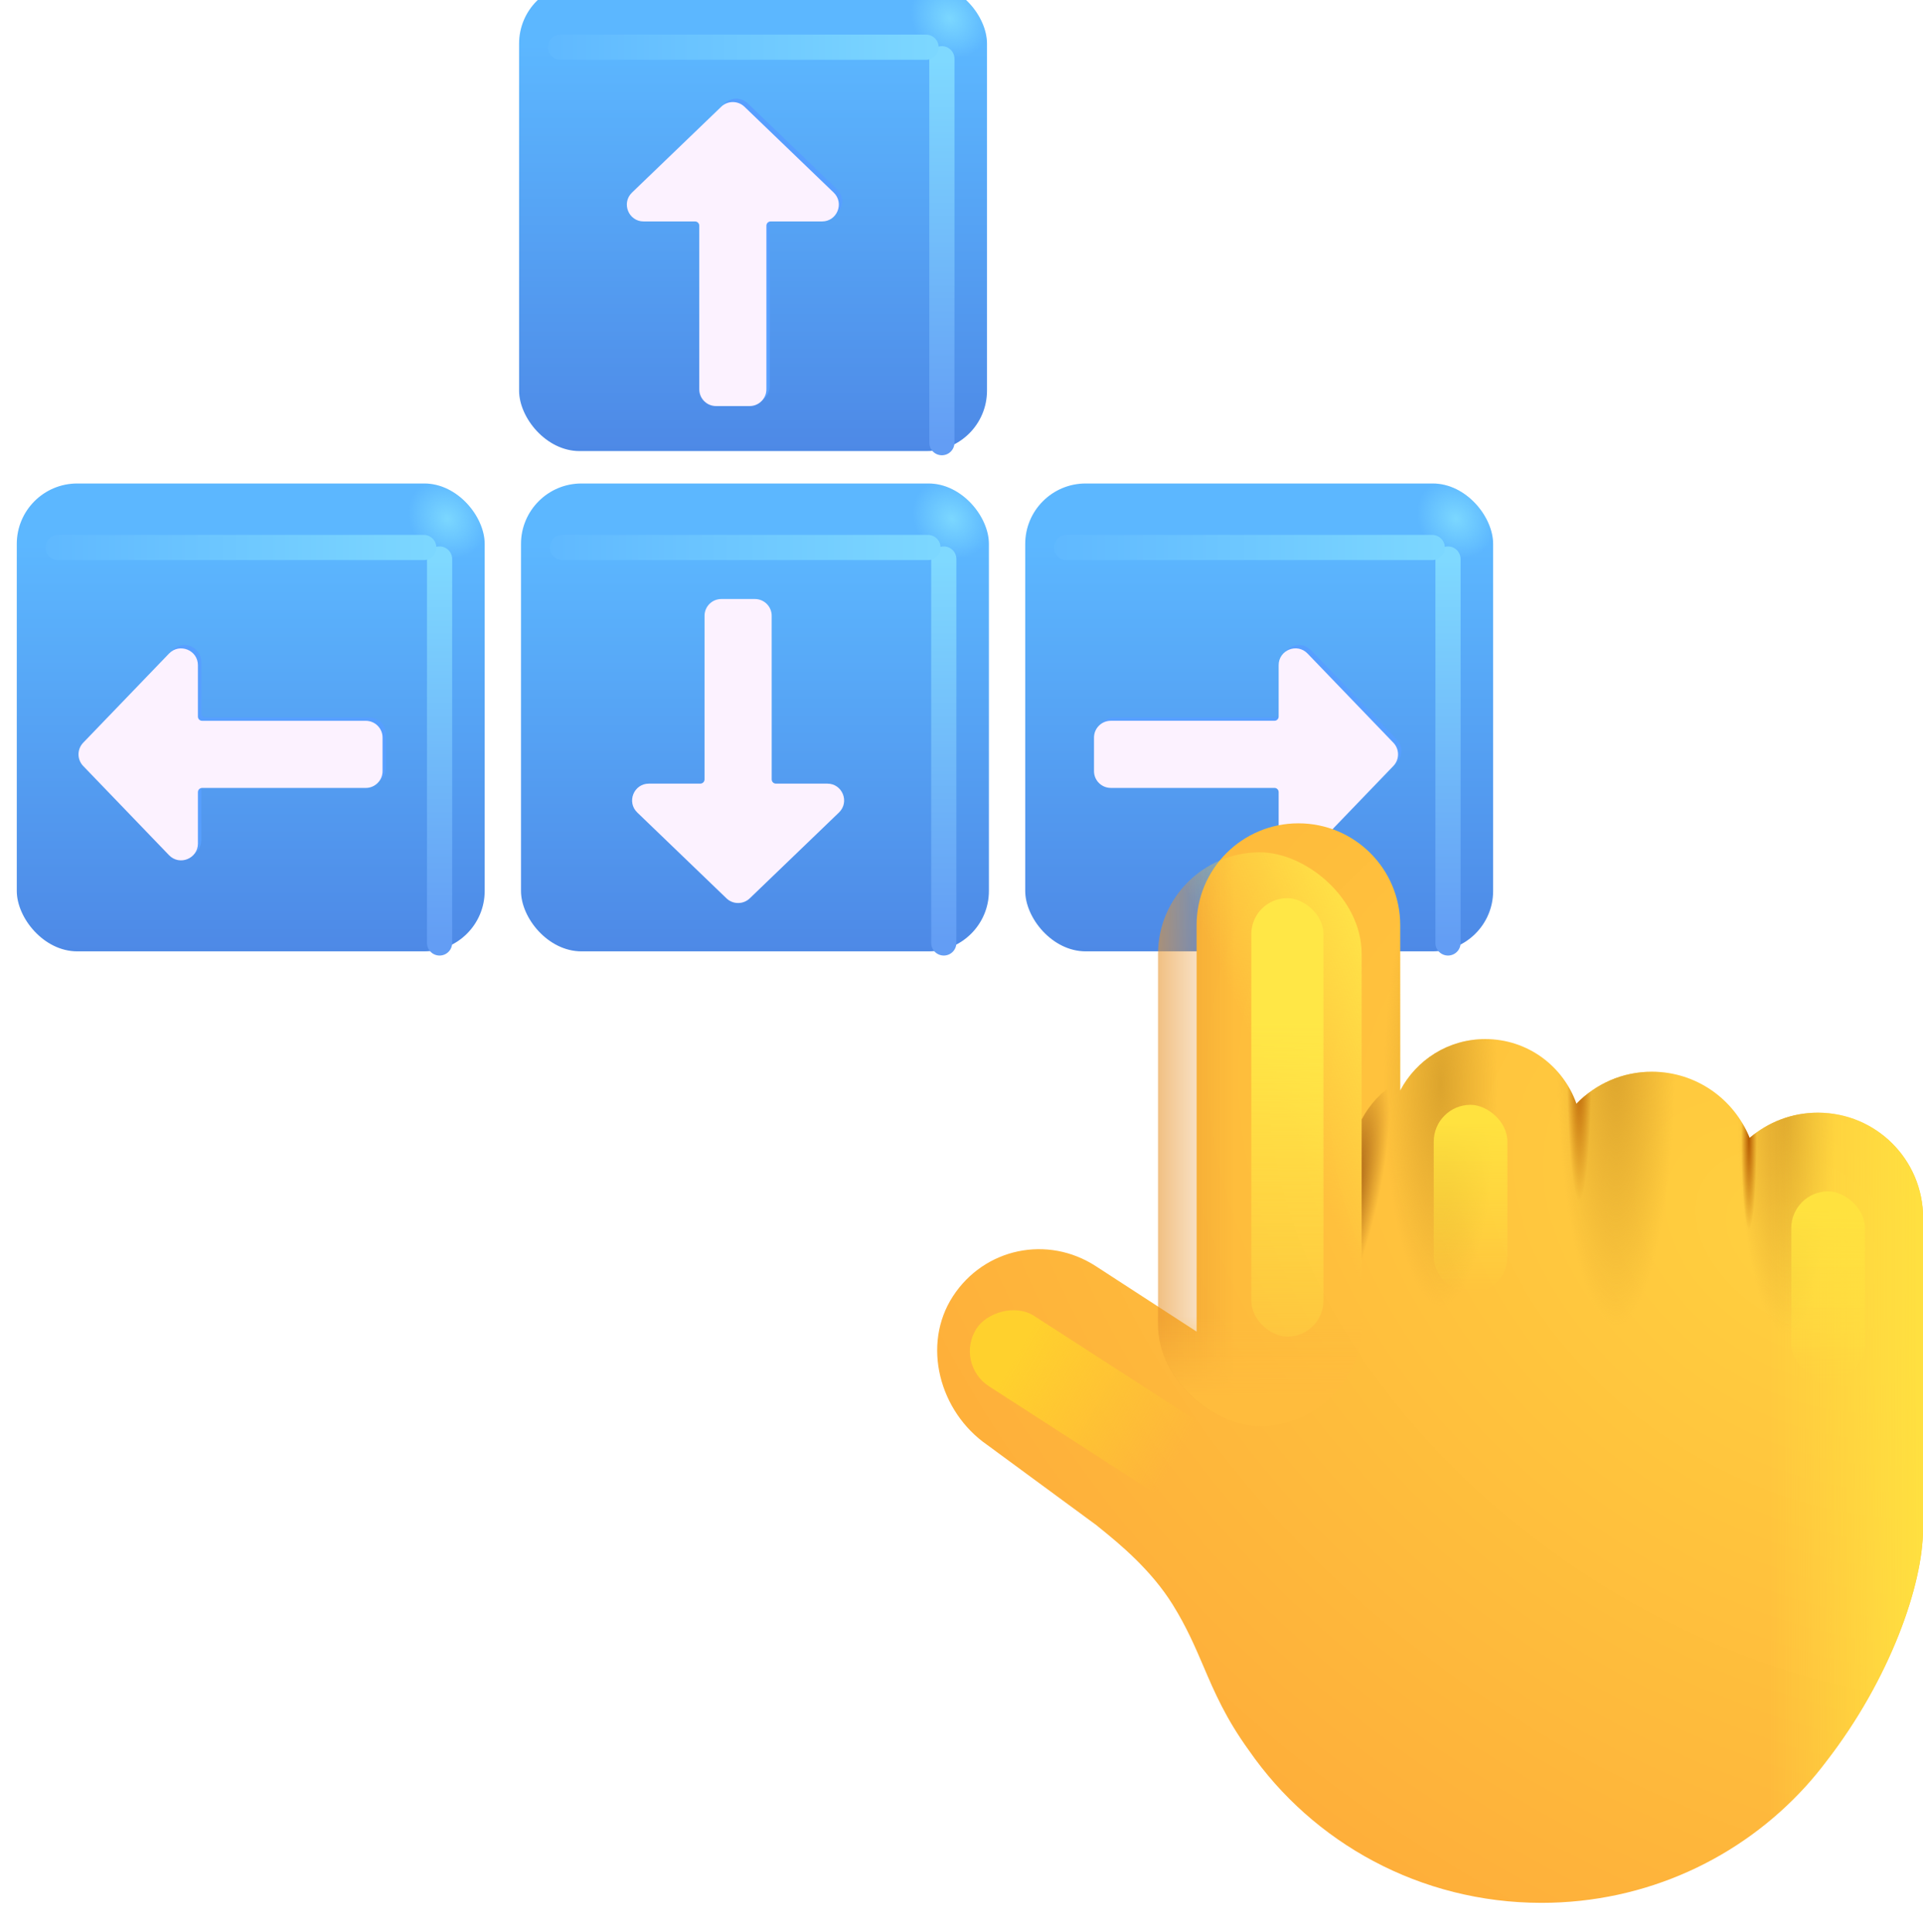 <?xml version="1.0" encoding="UTF-8"?>
<svg version="1.1" viewBox="0 0 114.56 115.1" xml:space="preserve" xmlns="http://www.w3.org/2000/svg" xmlns:xlink="http://www.w3.org/1999/xlink"><defs><filter id="filter0_i_20020_5201" x="2.821" y="1.268" width="26.537" height="28.714" color-interpolation-filters="sRGB" filterUnits="userSpaceOnUse"><feFlood flood-opacity="0" result="BackgroundImageFix"/><feBlend in="SourceGraphic" in2="BackgroundImageFix" result="shape"/><feColorMatrix in="SourceAlpha" result="hardAlpha" values="0 0 0 0 0 0 0 0 0 0 0 0 0 0 0 0 0 0 127 0"/><feOffset dx="1" dy="-0.75"/><feGaussianBlur stdDeviation="1"/><feComposite in2="hardAlpha" k2="-1" k3="1" operator="arithmetic"/><feColorMatrix values="0 0 0 0 0.902 0 0 0 0 0.514 0 0 0 0 0.259 0 0 0 1 0"/><feBlend in2="shape" result="effect1_innerShadow_20020_5201"/></filter><filter id="filter1_f_20020_5201" x="10.457" y="1.705" width="4.869" height="14.359" color-interpolation-filters="sRGB" filterUnits="userSpaceOnUse"><feFlood flood-opacity="0" result="BackgroundImageFix"/><feBlend in="SourceGraphic" in2="BackgroundImageFix" result="shape"/><feGaussianBlur result="effect1_foregroundBlur_20020_5201" stdDeviation="0.75"/></filter><filter id="filter2_f_20020_5201" x="3.168" y="12.357" width="10.346" height="8.507" color-interpolation-filters="sRGB" filterUnits="userSpaceOnUse"><feFlood flood-opacity="0" result="BackgroundImageFix"/><feBlend in="SourceGraphic" in2="BackgroundImageFix" result="shape"/><feGaussianBlur result="effect1_foregroundBlur_20020_5201" stdDeviation="0.75"/></filter><filter id="filter3_f_20020_5201" x="15.682" y="7.559" width="3.908" height="6.885" color-interpolation-filters="sRGB" filterUnits="userSpaceOnUse"><feFlood flood-opacity="0" result="BackgroundImageFix"/><feBlend in="SourceGraphic" in2="BackgroundImageFix" result="shape"/><feGaussianBlur result="effect1_foregroundBlur_20020_5201" stdDeviation="0.5"/></filter><filter id="filter4_f_20020_5201" x="20.313" y="8.68" width="3.908" height="6.885" color-interpolation-filters="sRGB" filterUnits="userSpaceOnUse"><feFlood flood-opacity="0" result="BackgroundImageFix"/><feBlend in="SourceGraphic" in2="BackgroundImageFix" result="shape"/><feGaussianBlur result="effect1_foregroundBlur_20020_5201" stdDeviation="0.5"/></filter><filter id="filter5_f_20020_5201" x="24.943" y="9.801" width="3.908" height="6.885" color-interpolation-filters="sRGB" filterUnits="userSpaceOnUse"><feFlood flood-opacity="0" result="BackgroundImageFix"/><feBlend in="SourceGraphic" in2="BackgroundImageFix" result="shape"/><feGaussianBlur result="effect1_foregroundBlur_20020_5201" stdDeviation="0.5"/></filter><radialGradient id="paint0_radial_20020_5201" cx="0" cy="0" r="1" gradientTransform="matrix(-11.338,17.105,-25.202,-16.705,25.207,12.877)" gradientUnits="userSpaceOnUse"><stop stop-color="#FFD03F" offset="0"/><stop stop-color="#FEAD3A" offset="1"/></radialGradient><radialGradient id="paint1_radial_20020_5201" cx="0" cy="0" r="1" gradientTransform="matrix(0,5.755,-1.471,0,15.86,8.766)" gradientUnits="userSpaceOnUse"><stop stop-color="#DCA42D" offset="0"/><stop stop-color="#DCA42D" stop-opacity="0" offset="1"/></radialGradient><radialGradient id="paint2_radial_20020_5201" cx="0" cy="0" r="1" gradientTransform="matrix(0,7.14,-1.533,0,20.404,7.9)" gradientUnits="userSpaceOnUse"><stop stop-color="#DCA42D" offset="0"/><stop stop-color="#DCA42D" stop-opacity="0" offset="1"/></radialGradient><radialGradient id="paint3_radial_20020_5201" cx="0" cy="0" r="1" gradientTransform="matrix(0,5.929,-1.273,0,24.818,9.328)" gradientUnits="userSpaceOnUse"><stop stop-color="#DCA42D" offset="0"/><stop stop-color="#DCA42D" stop-opacity="0" offset="1"/></radialGradient><radialGradient id="paint4_radial_20020_5201" cx="0" cy="0" r="1" gradientTransform="matrix(0 2.375 -.203 0 23.848 10.169)" gradientUnits="userSpaceOnUse"><stop stop-color="#B65B01" offset="0"/><stop stop-color="#B65B01" stop-opacity="0" offset="1"/></radialGradient><radialGradient id="paint5_radial_20020_5201" cx="0" cy="0" r="1" gradientTransform="matrix(0 3.808 -.326 0 19.452 7.987)" gradientUnits="userSpaceOnUse"><stop stop-color="#B65B01" offset="0"/><stop stop-color="#B65B01" stop-opacity="0" offset="1"/></radialGradient><linearGradient id="paint6_linear_20020_5201" x1="24.342" x2="28.358" y1="16" y2="16" gradientUnits="userSpaceOnUse"><stop stop-color="#FFE040" stop-opacity="0" offset="0"/><stop stop-color="#FFE040" offset="1"/></linearGradient><linearGradient id="paint7_linear_20020_5201" x1="5.442" x2="5.442" y1="-1.384" y2="1.992" gradientUnits="userSpaceOnUse"><stop stop-color="#E7942D" offset="0"/><stop stop-color="#E7942D" stop-opacity="0" offset="1"/></linearGradient><linearGradient id="paint8_linear_20020_5201" x1="14.104" x2="12.027" y1="4.026" y2="4.026" gradientUnits="userSpaceOnUse"><stop stop-color="#FFBC3D" offset="0"/><stop stop-color="#FFBC3D" stop-opacity="0" offset="1"/></linearGradient><linearGradient id="paint9_linear_20020_5201" x1="5.622" x2="7.432" y1="7.661" y2="3.593" gradientUnits="userSpaceOnUse"><stop stop-color="#FFE949" offset="0"/><stop stop-color="#FFE949" stop-opacity="0" offset="1"/></linearGradient><linearGradient id="paint10_linear_20020_5201" x1="3.241" x2="13.642" y1="2.079" y2="2.079" gradientUnits="userSpaceOnUse"><stop stop-color="#FFE746" offset="0"/><stop stop-color="#FFE746" stop-opacity="0" offset="1"/></linearGradient><linearGradient id="paint11_linear_20020_5201" x1="1.233" x2="6.169" y1=".935" y2="1.153" gradientUnits="userSpaceOnUse"><stop stop-color="#FFD12D" offset="0"/><stop stop-color="#FFD12D" stop-opacity="0" offset="1"/></linearGradient><linearGradient id="paint12_linear_20020_5201" x1=".467" x2="4.885" y1=".954" y2=".954" gradientUnits="userSpaceOnUse"><stop stop-color="#FFE23F" offset="0"/><stop stop-color="#FFE23F" stop-opacity="0" offset="1"/></linearGradient><radialGradient id="paint15_radial_20020_5201" cx="0" cy="0" r="1" gradientTransform="matrix(.822 -3.495 .798 .188 14.389 11.102)" gradientUnits="userSpaceOnUse"><stop stop-color="#8F4709" offset="0"/><stop stop-color="#8F4709" stop-opacity="0" offset="1"/></radialGradient><linearGradient id="linearGradient567" x1=".467" x2="4.885" y1=".954" y2=".954" gradientUnits="userSpaceOnUse" xlink:href="#paint12_linear_20020_5201"/><filter id="filter0_ii_18590_750-7" x="2.066" y=".562" width="28.875" height="28.875" color-interpolation-filters="sRGB" filterUnits="userSpaceOnUse"><feFlood flood-opacity="0" result="BackgroundImageFix"/><feBlend in="SourceGraphic" in2="BackgroundImageFix" result="shape"/><feColorMatrix in="SourceAlpha" result="hardAlpha" values="0 0 0 0 0 0 0 0 0 0 0 0 0 0 0 0 0 0 127 0"/><feOffset dx="1" dy="-1"/><feGaussianBlur stdDeviation="1.5"/><feComposite in2="hardAlpha" k2="-1" k3="1" operator="arithmetic"/><feColorMatrix values="0 0 0 0 0.188 0 0 0 0 0.471 0 0 0 0 0.843 0 0 0 1 0"/><feBlend in2="shape" result="effect1_innerShadow_18590_750"/><feColorMatrix in="SourceAlpha" result="hardAlpha" values="0 0 0 0 0 0 0 0 0 0 0 0 0 0 0 0 0 0 127 0"/><feOffset dy="-1"/><feGaussianBlur stdDeviation="1.5"/><feComposite in2="hardAlpha" k2="-1" k3="1" operator="arithmetic"/><feColorMatrix values="0 0 0 0 0.275 0 0 0 0 0.349 0 0 0 0 0.8 0 0 0 1 0"/><feBlend in2="effect1_innerShadow_18590_750" result="effect2_innerShadow_18590_750"/></filter><filter id="filter1_f_18590_750-7" x="25.503" y="1.312" width="5.5" height="28.375" color-interpolation-filters="sRGB" filterUnits="userSpaceOnUse"><feFlood flood-opacity="0" result="BackgroundImageFix"/><feBlend in="SourceGraphic" in2="BackgroundImageFix" result="shape"/><feGaussianBlur result="effect1_foregroundBlur_18590_750" stdDeviation="1"/></filter><filter id="filter2_f_18590_750-95" x="2.78" y=".625" width="27.281" height="5.5" color-interpolation-filters="sRGB" filterUnits="userSpaceOnUse"><feFlood flood-opacity="0" result="BackgroundImageFix"/><feBlend in="SourceGraphic" in2="BackgroundImageFix" result="shape"/><feGaussianBlur result="effect1_foregroundBlur_18590_750" stdDeviation="1"/></filter><filter id="filter3_f_18590_750-1" x="8.685" y="5.444" width="14.63" height="20.112" color-interpolation-filters="sRGB" filterUnits="userSpaceOnUse"><feFlood flood-opacity="0" result="BackgroundImageFix"/><feBlend in="SourceGraphic" in2="BackgroundImageFix" result="shape"/><feGaussianBlur result="effect1_foregroundBlur_18590_750" stdDeviation="0.5"/></filter><filter id="filter4_ii_18590_750-1" x="9.285" y="6.044" width="13.43" height="18.912" color-interpolation-filters="sRGB" filterUnits="userSpaceOnUse"><feFlood flood-opacity="0" result="BackgroundImageFix"/><feBlend in="SourceGraphic" in2="BackgroundImageFix" result="shape"/><feColorMatrix in="SourceAlpha" result="hardAlpha" values="0 0 0 0 0 0 0 0 0 0 0 0 0 0 0 0 0 0 127 0"/><feOffset dx="-0.4" dy="0.4"/><feGaussianBlur stdDeviation="0.375"/><feComposite in2="hardAlpha" k2="-1" k3="1" operator="arithmetic"/><feColorMatrix values="0 0 0 0 0.902 0 0 0 0 0.855 0 0 0 0 0.98 0 0 0 1 0"/><feBlend in2="shape" result="effect1_innerShadow_18590_750"/><feColorMatrix in="SourceAlpha" result="hardAlpha" values="0 0 0 0 0 0 0 0 0 0 0 0 0 0 0 0 0 0 127 0"/><feOffset dx="0.4" dy="-0.4"/><feGaussianBlur stdDeviation="0.2"/><feComposite in2="hardAlpha" k2="-1" k3="1" operator="arithmetic"/><feColorMatrix values="0 0 0 0 1 0 0 0 0 0.988 0 0 0 0 1 0 0 0 1 0"/><feBlend in2="effect1_innerShadow_18590_750" result="effect2_innerShadow_18590_750"/></filter><linearGradient id="paint0_linear_18590_750-62" x1="16.003" x2="16.003" y1="5.137" y2="38.39" gradientUnits="userSpaceOnUse"><stop stop-color="#5CB7FF" offset="0"/><stop stop-color="#4878DD" offset="1"/></linearGradient><radialGradient id="paint1_radial_18590_750-3" cx="0" cy="0" r="1" gradientTransform="matrix(-1.562,1.469,-1.716,-1.825,27.722,3.656)" gradientUnits="userSpaceOnUse"><stop stop-color="#7BD7FF" offset="0"/><stop stop-color="#7BD7FF" stop-opacity="0" offset="1"/></radialGradient><linearGradient id="paint2_linear_18590_750-3" x1="28.753" x2="28.753" y1="4.062" y2="26.938" gradientUnits="userSpaceOnUse"><stop stop-color="#7FD9FF" offset="0"/><stop stop-color="#639DF4" offset="1"/></linearGradient><linearGradient id="paint3_linear_18590_750-8" x1="28.467" x2="2.936" y1="3.625" y2="3.625" gradientUnits="userSpaceOnUse"><stop stop-color="#7DD8FF" offset="0"/><stop stop-color="#5DB6FF" offset="1"/></linearGradient><filter id="filter0_ii_18590_694" x="2.066" y="1.062" width="28.875" height="28.875" color-interpolation-filters="sRGB" filterUnits="userSpaceOnUse"><feFlood flood-opacity="0" result="BackgroundImageFix"/><feBlend in="SourceGraphic" in2="BackgroundImageFix" result="shape"/><feColorMatrix in="SourceAlpha" result="hardAlpha" values="0 0 0 0 0 0 0 0 0 0 0 0 0 0 0 0 0 0 127 0"/><feOffset dx="1" dy="-1"/><feGaussianBlur stdDeviation="1.5"/><feComposite in2="hardAlpha" k2="-1" k3="1" operator="arithmetic"/><feColorMatrix values="0 0 0 0 0.188 0 0 0 0 0.471 0 0 0 0 0.843 0 0 0 1 0"/><feBlend in2="shape" result="effect1_innerShadow_18590_694"/><feColorMatrix in="SourceAlpha" result="hardAlpha" values="0 0 0 0 0 0 0 0 0 0 0 0 0 0 0 0 0 0 127 0"/><feOffset dy="-1"/><feGaussianBlur stdDeviation="1.5"/><feComposite in2="hardAlpha" k2="-1" k3="1" operator="arithmetic"/><feColorMatrix values="0 0 0 0 0.275 0 0 0 0 0.349 0 0 0 0 0.8 0 0 0 1 0"/><feBlend in2="effect1_innerShadow_18590_694" result="effect2_innerShadow_18590_694"/></filter><filter id="filter1_f_18590_694" x="25.503" y="1.812" width="5.5" height="28.375" color-interpolation-filters="sRGB" filterUnits="userSpaceOnUse"><feFlood flood-opacity="0" result="BackgroundImageFix"/><feBlend in="SourceGraphic" in2="BackgroundImageFix" result="shape"/><feGaussianBlur result="effect1_foregroundBlur_18590_694" stdDeviation="1"/></filter><filter id="filter2_f_18590_694" x="2.78" y="1.125" width="27.281" height="5.5" color-interpolation-filters="sRGB" filterUnits="userSpaceOnUse"><feFlood flood-opacity="0" result="BackgroundImageFix"/><feBlend in="SourceGraphic" in2="BackgroundImageFix" result="shape"/><feGaussianBlur result="effect1_foregroundBlur_18590_694" stdDeviation="1"/></filter><filter id="filter3_f_18590_694" x="8.685" y="5.944" width="14.63" height="20.112" color-interpolation-filters="sRGB" filterUnits="userSpaceOnUse"><feFlood flood-opacity="0" result="BackgroundImageFix"/><feBlend in="SourceGraphic" in2="BackgroundImageFix" result="shape"/><feGaussianBlur result="effect1_foregroundBlur_18590_694" stdDeviation="0.5"/></filter><filter id="filter4_ii_18590_694" x="9.085" y="6.544" width="13.63" height="19.112" color-interpolation-filters="sRGB" filterUnits="userSpaceOnUse"><feFlood flood-opacity="0" result="BackgroundImageFix"/><feBlend in="SourceGraphic" in2="BackgroundImageFix" result="shape"/><feColorMatrix in="SourceAlpha" result="hardAlpha" values="0 0 0 0 0 0 0 0 0 0 0 0 0 0 0 0 0 0 127 0"/><feOffset dx="-0.6" dy="0.6"/><feGaussianBlur stdDeviation="0.5"/><feComposite in2="hardAlpha" k2="-1" k3="1" operator="arithmetic"/><feColorMatrix values="0 0 0 0 0.902 0 0 0 0 0.855 0 0 0 0 0.98 0 0 0 1 0"/><feBlend in2="shape" result="effect1_innerShadow_18590_694"/><feColorMatrix in="SourceAlpha" result="hardAlpha" values="0 0 0 0 0 0 0 0 0 0 0 0 0 0 0 0 0 0 127 0"/><feOffset dx="0.4" dy="-0.4"/><feGaussianBlur stdDeviation="0.2"/><feComposite in2="hardAlpha" k2="-1" k3="1" operator="arithmetic"/><feColorMatrix values="0 0 0 0 1 0 0 0 0 0.988 0 0 0 0 1 0 0 0 1 0"/><feBlend in2="effect1_innerShadow_18590_694" result="effect2_innerShadow_18590_694"/></filter><linearGradient id="paint0_linear_18590_694" x1="16.003" x2="16.003" y1="5.637" y2="38.89" gradientUnits="userSpaceOnUse"><stop stop-color="#5CB7FF" offset="0"/><stop stop-color="#4878DD" offset="1"/></linearGradient><radialGradient id="paint1_radial_18590_694" cx="0" cy="0" r="1" gradientTransform="matrix(-1.562,1.469,-1.716,-1.825,27.722,4.156)" gradientUnits="userSpaceOnUse"><stop stop-color="#7BD7FF" offset="0"/><stop stop-color="#7BD7FF" stop-opacity="0" offset="1"/></radialGradient><linearGradient id="paint2_linear_18590_694" x1="28.753" x2="28.753" y1="4.562" y2="27.438" gradientUnits="userSpaceOnUse"><stop stop-color="#7FD9FF" offset="0"/><stop stop-color="#639DF4" offset="1"/></linearGradient><linearGradient id="paint3_linear_18590_694" x1="28.467" x2="2.936" y1="4.125" y2="4.125" gradientUnits="userSpaceOnUse"><stop stop-color="#7DD8FF" offset="0"/><stop stop-color="#5DB6FF" offset="1"/></linearGradient><filter id="filter0_ii_18590_778" x="2.066" y="1.312" width="28.875" height="28.875" color-interpolation-filters="sRGB" filterUnits="userSpaceOnUse"><feFlood flood-opacity="0" result="BackgroundImageFix"/><feBlend in="SourceGraphic" in2="BackgroundImageFix" result="shape"/><feColorMatrix in="SourceAlpha" result="hardAlpha" values="0 0 0 0 0 0 0 0 0 0 0 0 0 0 0 0 0 0 127 0"/><feOffset dx="1" dy="-1"/><feGaussianBlur stdDeviation="1.5"/><feComposite in2="hardAlpha" k2="-1" k3="1" operator="arithmetic"/><feColorMatrix values="0 0 0 0 0.188 0 0 0 0 0.471 0 0 0 0 0.843 0 0 0 1 0"/><feBlend in2="shape" result="effect1_innerShadow_18590_778"/><feColorMatrix in="SourceAlpha" result="hardAlpha" values="0 0 0 0 0 0 0 0 0 0 0 0 0 0 0 0 0 0 127 0"/><feOffset dy="-1"/><feGaussianBlur stdDeviation="1.5"/><feComposite in2="hardAlpha" k2="-1" k3="1" operator="arithmetic"/><feColorMatrix values="0 0 0 0 0.275 0 0 0 0 0.349 0 0 0 0 0.8 0 0 0 1 0"/><feBlend in2="effect1_innerShadow_18590_778" result="effect2_innerShadow_18590_778"/></filter><filter id="filter1_f_18590_778" x="25.503" y="2.062" width="5.5" height="28.375" color-interpolation-filters="sRGB" filterUnits="userSpaceOnUse"><feFlood flood-opacity="0" result="BackgroundImageFix"/><feBlend in="SourceGraphic" in2="BackgroundImageFix" result="shape"/><feGaussianBlur result="effect1_foregroundBlur_18590_778" stdDeviation="1"/></filter><filter id="filter2_f_18590_778" x="2.78" y="1.375" width="27.281" height="5.5" color-interpolation-filters="sRGB" filterUnits="userSpaceOnUse"><feFlood flood-opacity="0" result="BackgroundImageFix"/><feBlend in="SourceGraphic" in2="BackgroundImageFix" result="shape"/><feGaussianBlur result="effect1_foregroundBlur_18590_778" stdDeviation="1"/></filter><filter id="filter3_f_18590_778" x="5.944" y="8.935" width="20.112" height="14.63" color-interpolation-filters="sRGB" filterUnits="userSpaceOnUse"><feFlood flood-opacity="0" result="BackgroundImageFix"/><feBlend in="SourceGraphic" in2="BackgroundImageFix" result="shape"/><feGaussianBlur result="effect1_foregroundBlur_18590_778" stdDeviation="0.5"/></filter><filter id="filter4_ii_18590_778" x="6.344" y="9.535" width="19.112" height="13.63" color-interpolation-filters="sRGB" filterUnits="userSpaceOnUse"><feFlood flood-opacity="0" result="BackgroundImageFix"/><feBlend in="SourceGraphic" in2="BackgroundImageFix" result="shape"/><feColorMatrix in="SourceAlpha" result="hardAlpha" values="0 0 0 0 0 0 0 0 0 0 0 0 0 0 0 0 0 0 127 0"/><feOffset dx="-0.6" dy="0.6"/><feGaussianBlur stdDeviation="0.5"/><feComposite in2="hardAlpha" k2="-1" k3="1" operator="arithmetic"/><feColorMatrix values="0 0 0 0 0.867 0 0 0 0 0.82 0 0 0 0 0.941 0 0 0 1 0"/><feBlend in2="shape" result="effect1_innerShadow_18590_778"/><feColorMatrix in="SourceAlpha" result="hardAlpha" values="0 0 0 0 0 0 0 0 0 0 0 0 0 0 0 0 0 0 127 0"/><feOffset dx="0.4" dy="-0.4"/><feGaussianBlur stdDeviation="0.5"/><feComposite in2="hardAlpha" k2="-1" k3="1" operator="arithmetic"/><feColorMatrix values="0 0 0 0 1 0 0 0 0 0.988 0 0 0 0 1 0 0 0 1 0"/><feBlend in2="effect1_innerShadow_18590_778" result="effect2_innerShadow_18590_778"/></filter><linearGradient id="paint0_linear_18590_778" x1="16.003" x2="16.003" y1="5.887" y2="39.14" gradientUnits="userSpaceOnUse"><stop stop-color="#5CB7FF" offset="0"/><stop stop-color="#4878DD" offset="1"/></linearGradient><radialGradient id="paint1_radial_18590_778" cx="0" cy="0" r="1" gradientTransform="matrix(-1.562,1.469,-1.716,-1.825,27.722,4.406)" gradientUnits="userSpaceOnUse"><stop stop-color="#7BD7FF" offset="0"/><stop stop-color="#7BD7FF" stop-opacity="0" offset="1"/></radialGradient><linearGradient id="paint2_linear_18590_778" x1="28.753" x2="28.753" y1="4.812" y2="27.688" gradientUnits="userSpaceOnUse"><stop stop-color="#7FD9FF" offset="0"/><stop stop-color="#639DF4" offset="1"/></linearGradient><linearGradient id="paint3_linear_18590_778" x1="28.467" x2="2.936" y1="4.375" y2="4.375" gradientUnits="userSpaceOnUse"><stop stop-color="#7DD8FF" offset="0"/><stop stop-color="#5DB6FF" offset="1"/></linearGradient><filter id="filter0_ii_18590_722" x="2.066" y=".812" width="28.875" height="28.875" color-interpolation-filters="sRGB" filterUnits="userSpaceOnUse"><feFlood flood-opacity="0" result="BackgroundImageFix"/><feBlend in="SourceGraphic" in2="BackgroundImageFix" result="shape"/><feColorMatrix in="SourceAlpha" result="hardAlpha" values="0 0 0 0 0 0 0 0 0 0 0 0 0 0 0 0 0 0 127 0"/><feOffset dx="1" dy="-1"/><feGaussianBlur stdDeviation="1.5"/><feComposite in2="hardAlpha" k2="-1" k3="1" operator="arithmetic"/><feColorMatrix values="0 0 0 0 0.188 0 0 0 0 0.471 0 0 0 0 0.843 0 0 0 1 0"/><feBlend in2="shape" result="effect1_innerShadow_18590_722"/><feColorMatrix in="SourceAlpha" result="hardAlpha" values="0 0 0 0 0 0 0 0 0 0 0 0 0 0 0 0 0 0 127 0"/><feOffset dy="-1"/><feGaussianBlur stdDeviation="1.5"/><feComposite in2="hardAlpha" k2="-1" k3="1" operator="arithmetic"/><feColorMatrix values="0 0 0 0 0.275 0 0 0 0 0.349 0 0 0 0 0.8 0 0 0 1 0"/><feBlend in2="effect1_innerShadow_18590_722" result="effect2_innerShadow_18590_722"/></filter><filter id="filter1_f_18590_722" x="25.503" y="1.562" width="5.5" height="28.375" color-interpolation-filters="sRGB" filterUnits="userSpaceOnUse"><feFlood flood-opacity="0" result="BackgroundImageFix"/><feBlend in="SourceGraphic" in2="BackgroundImageFix" result="shape"/><feGaussianBlur result="effect1_foregroundBlur_18590_722" stdDeviation="1"/></filter><filter id="filter2_f_18590_722" x="2.78" y=".875" width="27.281" height="5.5" color-interpolation-filters="sRGB" filterUnits="userSpaceOnUse"><feFlood flood-opacity="0" result="BackgroundImageFix"/><feBlend in="SourceGraphic" in2="BackgroundImageFix" result="shape"/><feGaussianBlur result="effect1_foregroundBlur_18590_722" stdDeviation="1"/></filter><filter id="filter3_f_18590_722" x="6.364" y="8.435" width="20.112" height="14.63" color-interpolation-filters="sRGB" filterUnits="userSpaceOnUse"><feFlood flood-opacity="0" result="BackgroundImageFix"/><feBlend in="SourceGraphic" in2="BackgroundImageFix" result="shape"/><feGaussianBlur result="effect1_foregroundBlur_18590_722" stdDeviation="0.5"/></filter><filter id="filter4_ii_18590_722" x="6.764" y="9.035" width="19.112" height="13.63" color-interpolation-filters="sRGB" filterUnits="userSpaceOnUse"><feFlood flood-opacity="0" result="BackgroundImageFix"/><feBlend in="SourceGraphic" in2="BackgroundImageFix" result="shape"/><feColorMatrix in="SourceAlpha" result="hardAlpha" values="0 0 0 0 0 0 0 0 0 0 0 0 0 0 0 0 0 0 127 0"/><feOffset dx="-0.6" dy="0.6"/><feGaussianBlur stdDeviation="0.5"/><feComposite in2="hardAlpha" k2="-1" k3="1" operator="arithmetic"/><feColorMatrix values="0 0 0 0 0.902 0 0 0 0 0.855 0 0 0 0 0.98 0 0 0 1 0"/><feBlend in2="shape" result="effect1_innerShadow_18590_722"/><feColorMatrix in="SourceAlpha" result="hardAlpha" values="0 0 0 0 0 0 0 0 0 0 0 0 0 0 0 0 0 0 127 0"/><feOffset dx="0.4" dy="-0.4"/><feGaussianBlur stdDeviation="0.2"/><feComposite in2="hardAlpha" k2="-1" k3="1" operator="arithmetic"/><feColorMatrix values="0 0 0 0 1 0 0 0 0 0.988 0 0 0 0 1 0 0 0 1 0"/><feBlend in2="effect1_innerShadow_18590_722" result="effect2_innerShadow_18590_722"/></filter><linearGradient id="paint0_linear_18590_722" x1="16.003" x2="16.003" y1="5.387" y2="38.64" gradientUnits="userSpaceOnUse"><stop stop-color="#5CB7FF" offset="0"/><stop stop-color="#4878DD" offset="1"/></linearGradient><radialGradient id="paint1_radial_18590_722" cx="0" cy="0" r="1" gradientTransform="matrix(-1.562,1.469,-1.716,-1.825,27.722,3.906)" gradientUnits="userSpaceOnUse"><stop stop-color="#7BD7FF" offset="0"/><stop stop-color="#7BD7FF" stop-opacity="0" offset="1"/></radialGradient><linearGradient id="paint2_linear_18590_722" x1="28.753" x2="28.753" y1="4.312" y2="27.188" gradientUnits="userSpaceOnUse"><stop stop-color="#7FD9FF" offset="0"/><stop stop-color="#639DF4" offset="1"/></linearGradient><linearGradient id="paint3_linear_18590_722" x1="28.467" x2="2.936" y1="3.875" y2="3.875" gradientUnits="userSpaceOnUse"><stop stop-color="#7DD8FF" offset="0"/><stop stop-color="#5DB6FF" offset="1"/></linearGradient></defs><g transform="translate(-4.318,-3.735)"><g fill="none"><g transform="translate(32.29,32.98)"><g filter="url(#filter0_ii_18590_750-7)"><rect x="2.066" y="1.562" width="27.875" height="27.875" rx="3.6" fill="url(#paint0_linear_18590_750-62)"/><rect x="2.066" y="1.562" width="27.875" height="27.875" rx="3.6" fill="url(#paint1_radial_18590_750-3)"/></g><g filter="url(#filter1_f_18590_750-7)"><path d="m28.253 4.062v22.875" stroke="url(#paint2_linear_18590_750-3)" stroke-linecap="round" stroke-width="1.5"/></g><g filter="url(#filter2_f_18590_750-95)"><path d="m5.53 3.375h21.781" stroke="url(#paint3_linear_18590_750-8)" stroke-linecap="round" stroke-width="1.5"/></g><g filter="url(#filter3_f_18590_750-1)"><path d="m15 6.444c-0.552 0-1 0.448-1 1v9.75c0 0.138-0.112 0.25-0.25 0.25h-3.063c-0.9 0-1.342 1.096-0.693 1.721l5.313 5.112c0.387 0.373 1 0.373 1.387 0l5.313-5.112c0.649-0.624 0.207-1.721-0.693-1.721h-3.063c-0.138 0-0.25-0.112-0.25-0.25v-9.75c0-0.552-0.448-1-1-1z" fill="#579fff"/></g><g filter="url(#filter4_ii_18590_750-1)"><path d="m15 6.444c-0.552 0-1 0.448-1 1v9.75c0 0.138-0.112 0.25-0.25 0.25h-3.063c-0.9 0-1.342 1.096-0.693 1.721l5.313 5.112c0.387 0.373 1 0.373 1.387 0l5.313-5.112c0.649-0.624 0.207-1.721-0.693-1.721h-3.063c-0.138 0-0.25-0.112-0.25-0.25v-9.75c0-0.552-0.448-1-1-1z" fill="#fcf2ff"/></g></g><g transform="translate(32.176,2.673)"><g filter="url(#filter0_ii_18590_694)"><rect x="2.066" y="2.062" width="27.875" height="27.875" rx="3.6" fill="url(#paint0_linear_18590_694)"/><rect x="2.066" y="2.062" width="27.875" height="27.875" rx="3.6" fill="url(#paint1_radial_18590_694)"/></g><g filter="url(#filter1_f_18590_694)"><path d="m28.253 4.562v22.875" stroke="url(#paint2_linear_18590_694)" stroke-linecap="round" stroke-width="1.5"/></g><g filter="url(#filter2_f_18590_694)"><path d="m5.53 3.875h21.781" stroke="url(#paint3_linear_18590_694)" stroke-linecap="round" stroke-width="1.5"/></g><g filter="url(#filter3_f_18590_694)"><path d="m15.306 7.223c0.387-0.373 1-0.373 1.387 0l5.313 5.112c0.649 0.624 0.207 1.721-0.693 1.721h-3.063c-0.138 0-0.25 0.112-0.25 0.25v9.75c0 0.552-0.448 1-1 1h-2c-0.552 0-1-0.448-1-1v-9.75c0-0.138-0.112-0.25-0.25-0.25h-3.063c-0.9 0-1.342-1.096-0.693-1.721z" fill="#579fff"/></g><g filter="url(#filter4_ii_18590_694)"><path d="m15.306 7.223c0.387-0.373 1-0.373 1.387 0l5.313 5.112c0.649 0.624 0.207 1.721-0.693 1.721h-3.063c-0.138 0-0.25 0.112-0.25 0.25v9.75c0 0.552-0.448 1-1 1h-2c-0.552 0-1-0.448-1-1v-9.75c0-0.138-0.112-0.25-0.25-0.25h-3.063c-0.9 0-1.342-1.096-0.693-1.721z" fill="#fcf2ff"/></g></g><g transform="translate(2.252,32.23)"><g filter="url(#filter0_ii_18590_778)"><rect x="2.066" y="2.312" width="27.875" height="27.875" rx="3.6" fill="url(#paint0_linear_18590_778)"/><rect x="2.066" y="2.312" width="27.875" height="27.875" rx="3.6" fill="url(#paint1_radial_18590_778)"/></g><g filter="url(#filter1_f_18590_778)"><path d="m28.253 4.812v22.875" stroke="url(#paint2_linear_18590_778)" stroke-linecap="round" stroke-width="1.5"/></g><g filter="url(#filter2_f_18590_778)"><path d="m5.53 4.125h21.781" stroke="url(#paint3_linear_18590_778)" stroke-linecap="round" stroke-width="1.5"/></g><g filter="url(#filter3_f_18590_778)"><path d="m7.223 15.557c-0.373 0.387-0.373 1 0 1.387l5.112 5.313c0.624 0.649 1.721 0.207 1.721-0.693v-3.063c0-0.138 0.112-0.25 0.25-0.25h9.75c0.552 0 1-0.448 1-1v-2c0-0.552-0.448-1-1-1h-9.75c-0.138 0-0.25-0.112-0.25-0.25v-3.063c0-0.9-1.096-1.342-1.721-0.693z" fill="#579fff"/></g><g filter="url(#filter4_ii_18590_778)"><path d="m7.223 15.557c-0.373 0.387-0.373 1 0 1.387l5.112 5.313c0.624 0.649 1.721 0.207 1.721-0.693v-3.063c0-0.138 0.112-0.25 0.25-0.25h9.75c0.552 0 1-0.448 1-1v-2c0-0.552-0.448-1-1-1h-9.75c-0.138 0-0.25-0.112-0.25-0.25v-3.063c0-0.9-1.096-1.342-1.721-0.693z" fill="#fcf2ff"/></g></g><g transform="translate(62.328,32.73)"><g filter="url(#filter0_ii_18590_722)"><rect x="2.066" y="1.812" width="27.875" height="27.875" rx="3.6" fill="url(#paint0_linear_18590_722)"/><rect x="2.066" y="1.812" width="27.875" height="27.875" rx="3.6" fill="url(#paint1_radial_18590_722)"/></g><g filter="url(#filter1_f_18590_722)"><path d="m28.253 4.312v22.875" stroke="url(#paint2_linear_18590_722)" stroke-linecap="round" stroke-width="1.5"/></g><g filter="url(#filter2_f_18590_722)"><path d="m5.53 3.625h21.781" stroke="url(#paint3_linear_18590_722)" stroke-linecap="round" stroke-width="1.5"/></g><g filter="url(#filter3_f_18590_722)"><path d="m25.197 16.443c0.373-0.387 0.373-1 0-1.387l-5.112-5.313c-0.624-0.649-1.721-0.207-1.721 0.693v3.063c0 0.138-0.112 0.25-0.25 0.25h-9.75c-0.552 0-1 0.448-1 1v2c0 0.552 0.448 1 1 1h9.75c0.138 0 0.25 0.112 0.25 0.25v3.063c0 0.9 1.096 1.342 1.721 0.693z" fill="#579fff"/></g><g filter="url(#filter4_ii_18590_722)"><path d="m25.197 16.443c0.373-0.387 0.373-1 0-1.387l-5.112-5.313c-0.624-0.649-1.721-0.207-1.721 0.693v3.063c0 0.138-0.112 0.25-0.25 0.25h-9.75c-0.552 0-1 0.448-1 1v2c0 0.552 0.448 1 1 1h9.75c0.138 0 0.25 0.112 0.25 0.25v3.063c0 0.9 1.096 1.342 1.721 0.693z" fill="#fcf2ff"/></g></g><g transform="matrix(2.3,0,0,2.3,51.362,49.875)"><g filter="url(#filter0_i_20020_5201)"><path d="m4.116 18.119c-1.24-0.86-1.702-2.596-0.889-3.848s2.45-1.595 3.703-0.782l2.61 1.695v-10.53c0-1.456 1.181-2.637 2.637-2.637 1.456 0 2.637 1.181 2.637 2.637v4.284c0.418-0.792 1.249-1.332 2.207-1.332 1.091 0 2.018 0.7 2.356 1.676 0.495-0.512 1.189-0.83 1.957-0.83 1.147 0 2.129 0.71 2.53 1.714 0.476-0.407 1.094-0.653 1.77-0.653 1.504 0 2.723 1.219 2.723 2.723v3.103c0 0.035-7e-4 0.069-0.002 0.104v4.859c0 1.431-0.848 3.878-2.51 6.023-0.166 0.22-0.341 0.433-0.526 0.637-0.004 4e-3 -0.007 0.008-0.011 0.012 0 1e-4 -1e-4 -1e-4 0 0-1.678 1.846-4.118 3.008-6.833 3.008-3.149 0-5.927-1.563-7.577-3.945-0.603-0.833-0.892-1.506-1.178-2.176-0.22-0.513-0.438-1.023-0.797-1.601-0.566-0.913-1.399-1.591-1.865-1.969-0.035-0.029-0.068-0.055-0.099-0.08l0.002-5e-4z" fill="url(#paint0_radial_20020_5201)"/><path d="m4.116 18.119c-1.24-0.86-1.702-2.596-0.889-3.848s2.45-1.595 3.703-0.782l2.61 1.695v-10.53c0-1.456 1.181-2.637 2.637-2.637 1.456 0 2.637 1.181 2.637 2.637v4.284c0.418-0.792 1.249-1.332 2.207-1.332 1.091 0 2.018 0.7 2.356 1.676 0.495-0.512 1.189-0.83 1.957-0.83 1.147 0 2.129 0.71 2.53 1.714 0.476-0.407 1.094-0.653 1.77-0.653 1.504 0 2.723 1.219 2.723 2.723v3.103c0 0.035-7e-4 0.069-0.002 0.104v4.859c0 1.431-0.848 3.878-2.51 6.023-0.166 0.22-0.341 0.433-0.526 0.637-0.004 4e-3 -0.007 0.008-0.011 0.012 0 1e-4 -1e-4 -1e-4 0 0-1.678 1.846-4.118 3.008-6.833 3.008-3.149 0-5.927-1.563-7.577-3.945-0.603-0.833-0.892-1.506-1.178-2.176-0.22-0.513-0.438-1.023-0.797-1.601-0.566-0.913-1.399-1.591-1.865-1.969-0.035-0.029-0.068-0.055-0.099-0.08l0.002-5e-4z" fill="url(#paint1_radial_20020_5201)"/><path d="m4.116 18.119c-1.24-0.86-1.702-2.596-0.889-3.848s2.45-1.595 3.703-0.782l2.61 1.695v-10.53c0-1.456 1.181-2.637 2.637-2.637 1.456 0 2.637 1.181 2.637 2.637v4.284c0.418-0.792 1.249-1.332 2.207-1.332 1.091 0 2.018 0.7 2.356 1.676 0.495-0.512 1.189-0.83 1.957-0.83 1.147 0 2.129 0.71 2.53 1.714 0.476-0.407 1.094-0.653 1.77-0.653 1.504 0 2.723 1.219 2.723 2.723v3.103c0 0.035-7e-4 0.069-0.002 0.104v4.859c0 1.431-0.848 3.878-2.51 6.023-0.166 0.22-0.341 0.433-0.526 0.637-0.004 4e-3 -0.007 0.008-0.011 0.012 0 1e-4 -1e-4 -1e-4 0 0-1.678 1.846-4.118 3.008-6.833 3.008-3.149 0-5.927-1.563-7.577-3.945-0.603-0.833-0.892-1.506-1.178-2.176-0.22-0.513-0.438-1.023-0.797-1.601-0.566-0.913-1.399-1.591-1.865-1.969-0.035-0.029-0.068-0.055-0.099-0.08l0.002-5e-4z" fill="url(#paint2_radial_20020_5201)"/><path d="m4.116 18.119c-1.24-0.86-1.702-2.596-0.889-3.848s2.45-1.595 3.703-0.782l2.61 1.695v-10.53c0-1.456 1.181-2.637 2.637-2.637 1.456 0 2.637 1.181 2.637 2.637v4.284c0.418-0.792 1.249-1.332 2.207-1.332 1.091 0 2.018 0.7 2.356 1.676 0.495-0.512 1.189-0.83 1.957-0.83 1.147 0 2.129 0.71 2.53 1.714 0.476-0.407 1.094-0.653 1.77-0.653 1.504 0 2.723 1.219 2.723 2.723v3.103c0 0.035-7e-4 0.069-0.002 0.104v4.859c0 1.431-0.848 3.878-2.51 6.023-0.166 0.22-0.341 0.433-0.526 0.637-0.004 4e-3 -0.007 0.008-0.011 0.012 0 1e-4 -1e-4 -1e-4 0 0-1.678 1.846-4.118 3.008-6.833 3.008-3.149 0-5.927-1.563-7.577-3.945-0.603-0.833-0.892-1.506-1.178-2.176-0.22-0.513-0.438-1.023-0.797-1.601-0.566-0.913-1.399-1.591-1.865-1.969-0.035-0.029-0.068-0.055-0.099-0.08l0.002-5e-4z" fill="url(#paint3_radial_20020_5201)"/><path d="m4.116 18.119c-1.24-0.86-1.702-2.596-0.889-3.848s2.45-1.595 3.703-0.782l2.61 1.695v-10.53c0-1.456 1.181-2.637 2.637-2.637 1.456 0 2.637 1.181 2.637 2.637v4.284c0.418-0.792 1.249-1.332 2.207-1.332 1.091 0 2.018 0.7 2.356 1.676 0.495-0.512 1.189-0.83 1.957-0.83 1.147 0 2.129 0.71 2.53 1.714 0.476-0.407 1.094-0.653 1.77-0.653 1.504 0 2.723 1.219 2.723 2.723v3.103c0 0.035-7e-4 0.069-0.002 0.104v4.859c0 1.431-0.848 3.878-2.51 6.023-0.166 0.22-0.341 0.433-0.526 0.637-0.004 4e-3 -0.007 0.008-0.011 0.012 0 1e-4 -1e-4 -1e-4 0 0-1.678 1.846-4.118 3.008-6.833 3.008-3.149 0-5.927-1.563-7.577-3.945-0.603-0.833-0.892-1.506-1.178-2.176-0.22-0.513-0.438-1.023-0.797-1.601-0.566-0.913-1.399-1.591-1.865-1.969-0.035-0.029-0.068-0.055-0.099-0.08l0.002-5e-4z" fill="url(#paint4_radial_20020_5201)"/><path d="m4.116 18.119c-1.24-0.86-1.702-2.596-0.889-3.848s2.45-1.595 3.703-0.782l2.61 1.695v-10.53c0-1.456 1.181-2.637 2.637-2.637 1.456 0 2.637 1.181 2.637 2.637v4.284c0.418-0.792 1.249-1.332 2.207-1.332 1.091 0 2.018 0.7 2.356 1.676 0.495-0.512 1.189-0.83 1.957-0.83 1.147 0 2.129 0.71 2.53 1.714 0.476-0.407 1.094-0.653 1.77-0.653 1.504 0 2.723 1.219 2.723 2.723v3.103c0 0.035-7e-4 0.069-0.002 0.104v4.859c0 1.431-0.848 3.878-2.51 6.023-0.166 0.22-0.341 0.433-0.526 0.637-0.004 4e-3 -0.007 0.008-0.011 0.012 0 1e-4 -1e-4 -1e-4 0 0-1.678 1.846-4.118 3.008-6.833 3.008-3.149 0-5.927-1.563-7.577-3.945-0.603-0.833-0.892-1.506-1.178-2.176-0.22-0.513-0.438-1.023-0.797-1.601-0.566-0.913-1.399-1.591-1.865-1.969-0.035-0.029-0.068-0.055-0.099-0.08l0.002-5e-4z" fill="url(#paint5_radial_20020_5201)"/><path d="m4.116 18.119c-1.24-0.86-1.702-2.596-0.889-3.848s2.45-1.595 3.703-0.782l2.61 1.695v-10.53c0-1.456 1.181-2.637 2.637-2.637 1.456 0 2.637 1.181 2.637 2.637v4.284c0.418-0.792 1.249-1.332 2.207-1.332 1.091 0 2.018 0.7 2.356 1.676 0.495-0.512 1.189-0.83 1.957-0.83 1.147 0 2.129 0.71 2.53 1.714 0.476-0.407 1.094-0.653 1.77-0.653 1.504 0 2.723 1.219 2.723 2.723v3.103c0 0.035-7e-4 0.069-0.002 0.104v4.859c0 1.431-0.848 3.878-2.51 6.023-0.166 0.22-0.341 0.433-0.526 0.637-0.004 4e-3 -0.007 0.008-0.011 0.012 0 1e-4 -1e-4 -1e-4 0 0-1.678 1.846-4.118 3.008-6.833 3.008-3.149 0-5.927-1.563-7.577-3.945-0.603-0.833-0.892-1.506-1.178-2.176-0.22-0.513-0.438-1.023-0.797-1.601-0.566-0.913-1.399-1.591-1.865-1.969-0.035-0.029-0.068-0.055-0.099-0.08l0.002-5e-4z" fill="url(#paint6_linear_20020_5201)"/></g><rect transform="matrix(4.3711e-8,1,1,-4.3711e-8,9.541,2.018)" width="14.864" height="5.274" rx="2.637" fill="url(#paint7_linear_20020_5201)"/><rect transform="matrix(4.3711e-8,1,1,-4.3711e-8,9.541,2.018)" width="14.864" height="5.274" rx="2.637" fill="url(#paint8_linear_20020_5201)"/><rect transform="matrix(4.3711e-8,1,1,-4.3711e-8,9.541,2.018)" width="14.864" height="5.274" rx="2.637" fill="url(#paint9_linear_20020_5201)"/><g filter="url(#filter1_f_20020_5201)"><rect transform="matrix(4.3711e-8,1,1,-4.3711e-8,11.957,3.205)" width="11.359" height="1.869" rx=".934" fill="url(#paint10_linear_20020_5201)"/></g><g filter="url(#filter2_f_20020_5201)"><rect transform="matrix(.84 .542 .542 -.84 4.253 15.264)" width="8.33" height="2.167" rx="1.083" fill="url(#paint11_linear_20020_5201)"/></g><g filter="url(#filter3_f_20020_5201)"><rect transform="matrix(4.3711e-8,1,1,-4.3711e-8,16.682,8.559)" width="4.885" height="1.908" rx=".954" fill="url(#linearGradient567)"/></g><g filter="url(#filter4_f_20020_5201)"><rect transform="matrix(4.3711e-8,1,1,-4.3711e-8,21.313,9.68)" width="4.885" height="1.908" rx=".954" fill="url(#linearGradient567)"/></g><g filter="url(#filter5_f_20020_5201)"><rect transform="matrix(4.3711e-8,1,1,-4.3711e-8,25.943,10.801)" width="4.885" height="1.908" rx=".954" fill="url(#linearGradient567)"/></g><path d="m17.185 7.612v6.422h-2.37v-5.096c0.418-0.792 1.249-1.332 2.207-1.332 0.055 0 0.109 0.002 0.163 0.005z" fill="url(#paint15_radial_20020_5201)"/></g></g></g></svg>
